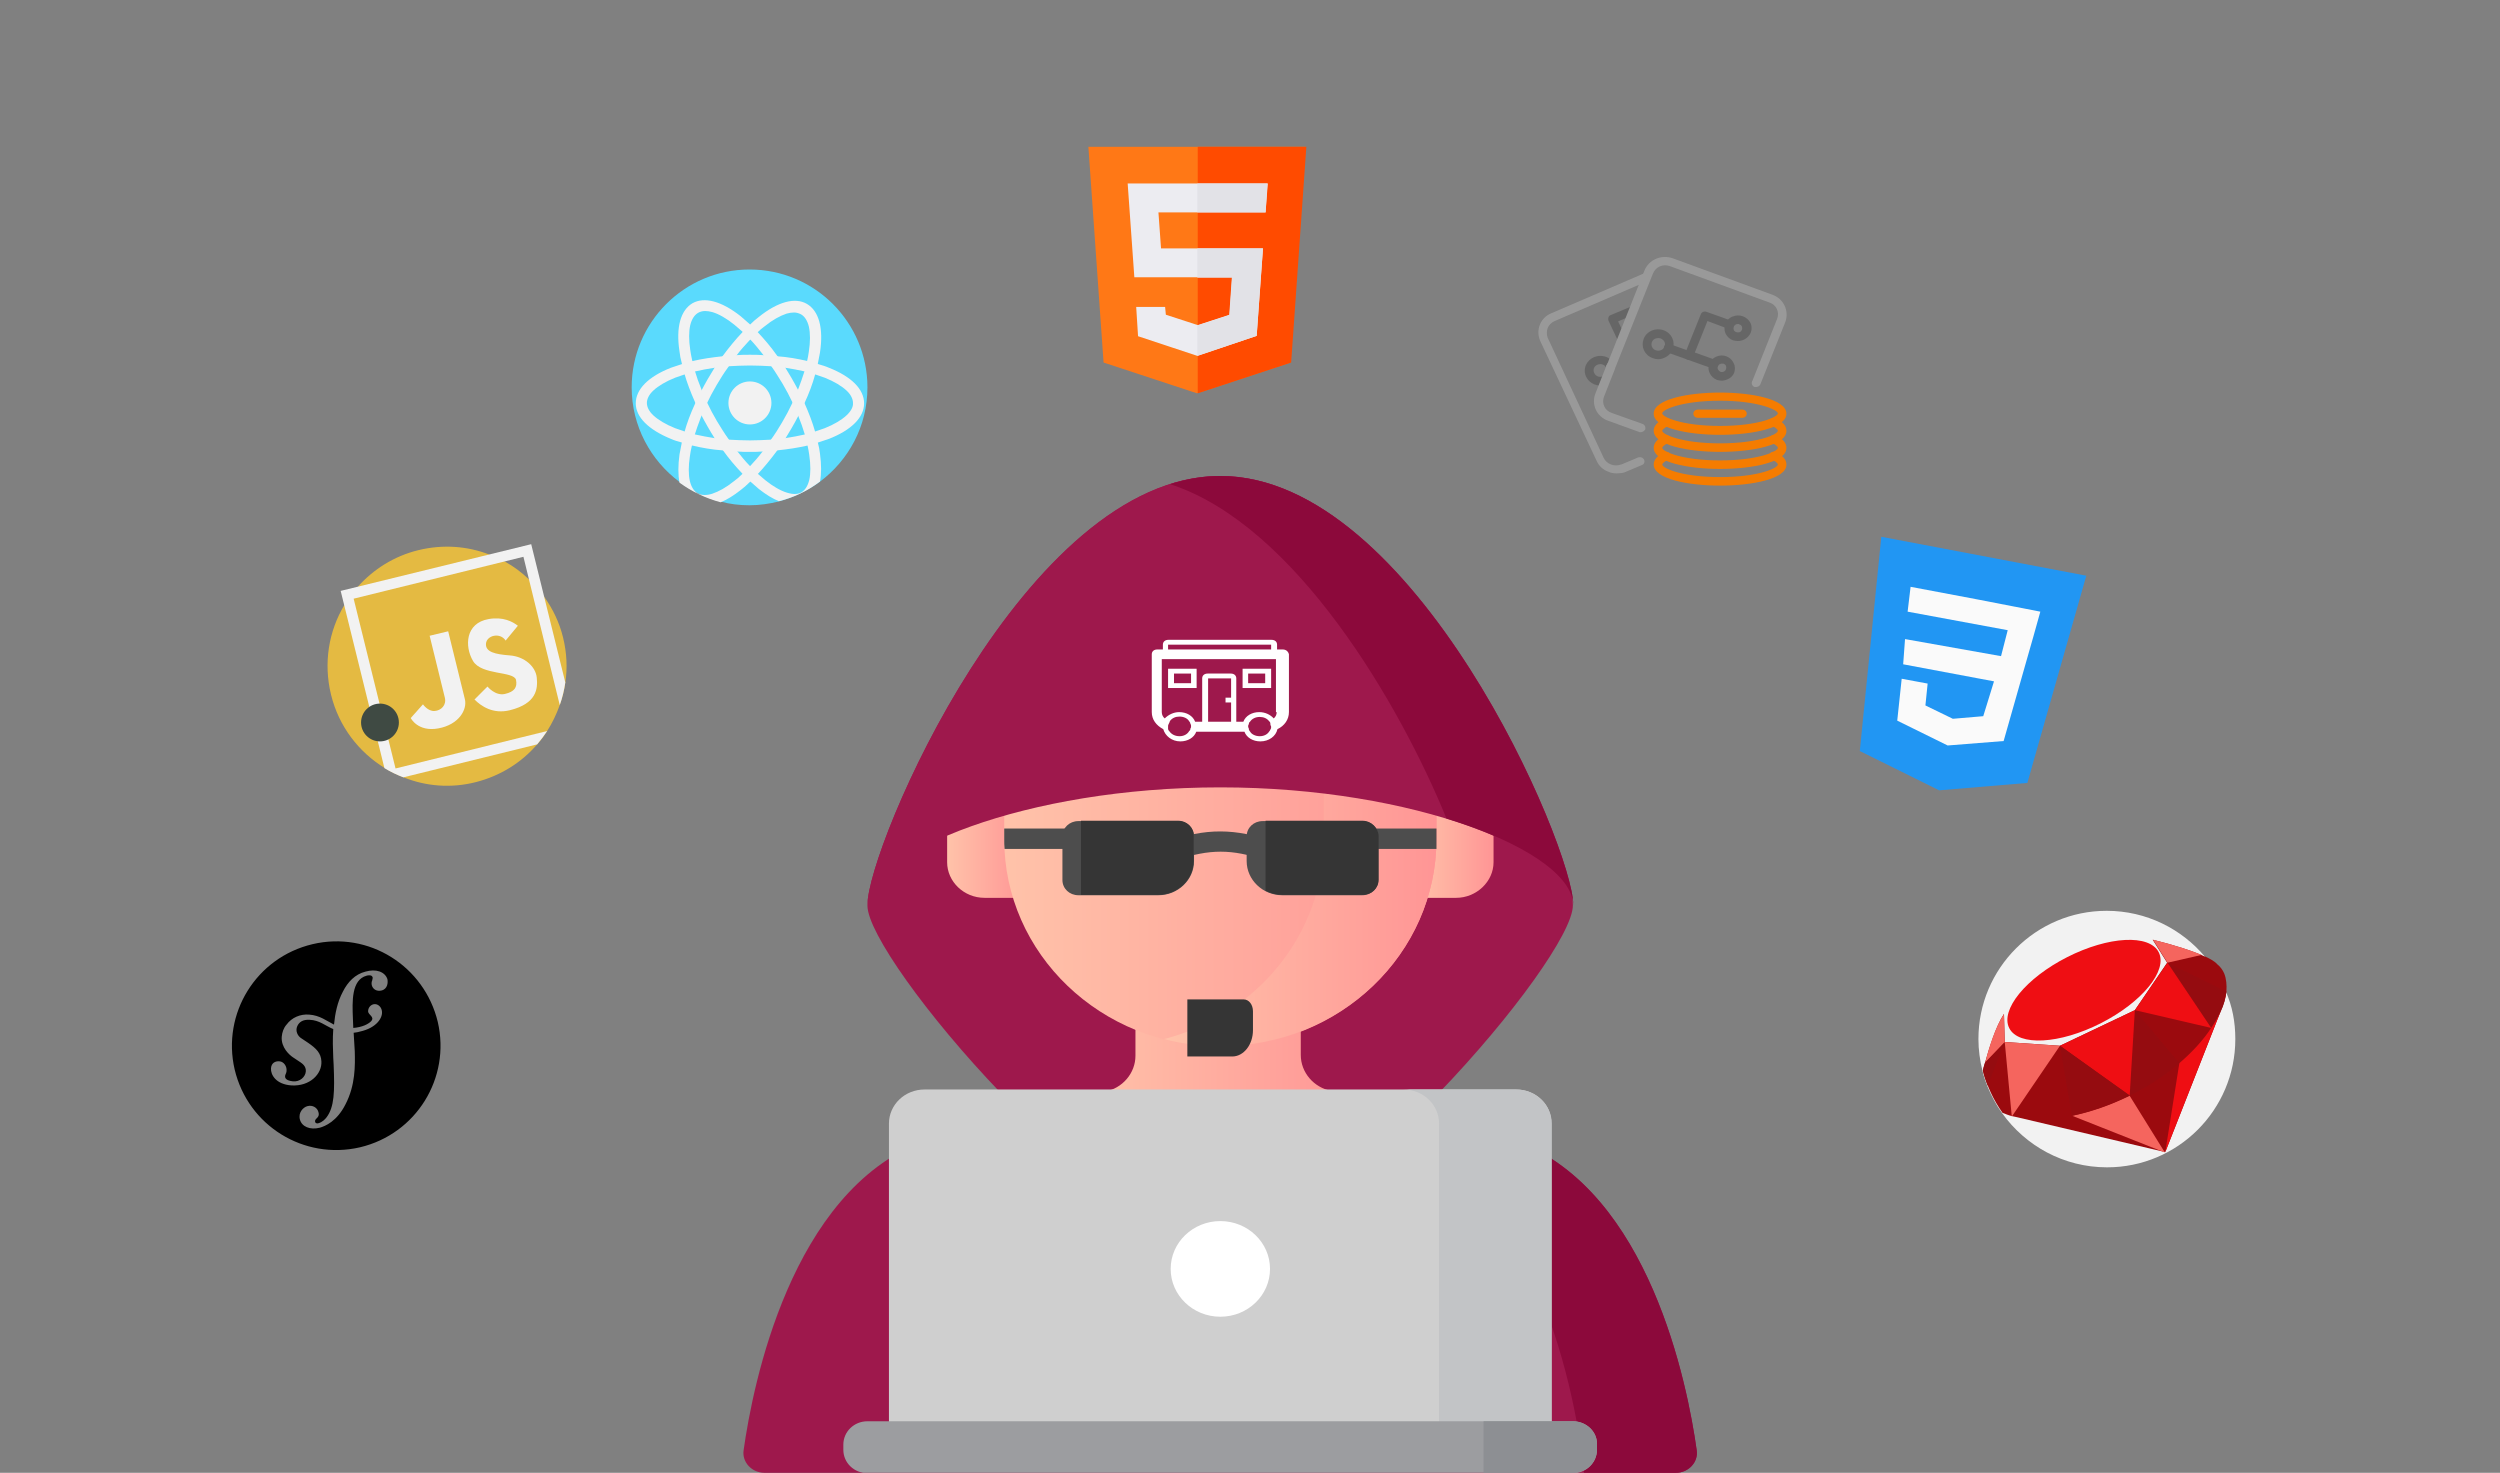 <?xml version="1.0" encoding="utf-8"?>
<!-- Generator: Adobe Illustrator 25.4.1, SVG Export Plug-In . SVG Version: 6.00 Build 0)  -->
<svg version="1.1" id="Layer_1" xmlns="http://www.w3.org/2000/svg" xmlns:xlink="http://www.w3.org/1999/xlink" x="0px" y="0px"
	 viewBox="0 0 674.4 397.3" style="enable-background:new 0 0 674.4 397.3;" xml:space="preserve">
<rect x="0" y="0" width="674.4" height="397.3" fill="#808080" stroke="none"/>
<style type="text/css">
	.st0{fill:#9E184C;}
	.st1{fill:url(#SVGID_1_);}
	.st2{fill:url(#SVGID_00000172415063527168970110000002681524141341847948_);}
	.st3{fill:url(#SVGID_00000007401972498768459030000002845596001644052107_);}
	.st4{fill:url(#SVGID_00000068663096443159640350000015086517098845749948_);}
	.st5{fill:url(#SVGID_00000173844881062133500810000004336708990003353986_);}
	.st6{fill:#8C093B;}
	.st7{fill:#CFCFCF;}
	.st8{fill:#C2C4C6;}
	.st9{fill:#9C9DA0;}
	.st10{fill:#8D8F93;}
	.st11{fill:#FFFFFF;}
	.st12{fill:#4D4D4D;}
	.st13{fill:#353535;}
	.st14{fill:#E4BA42;}
	.st15{fill:#F2F2F2;}
	.st16{fill:#3F4A43;}
	.st17{fill:#FF7816;}
	.st18{fill:#FF4B00;}
	.st19{fill:#ECECF1;}
	.st20{fill:#E2E2E7;}
	.st21{fill:#2196F3;}
	.st22{fill:#FAFAFA;}
	.st23{fill:#5ADAFD;}
	.st24{fill:#F57C00;}
	.st25{fill:#999999;}
	.st26{fill:#666666;}
	.st27{fill:#9B0A0E;}
	.st28{fill:#EF0E13;}
	.st29{fill:#F5655E;}
	.st30{fill:#950C10;}
	.st31{fill:url(#SVGID_00000132088295572940646060000012450215060702449578_);}
</style>
<path class="st0" d="M424.3,244.2C424.3,244.2,424.4,244.2,424.3,244.2c0-15.6-42.6-115.8-95.2-115.8S234,228.6,234,244.1v0.1
	c0,0,0,0,0,0.1c0,14.4,64.2,90.3,95.2,90.3C359.5,334.6,424.4,258.7,424.3,244.2C424.4,244.3,424.3,244.2,424.3,244.2L424.3,244.2z"
	/>
<g>
	<linearGradient id="SVGID_1_" gradientUnits="userSpaceOnUse" x1="382" y1="227.2" x2="402.9" y2="227.2">
		<stop  offset="1.598750e-02" style="stop-color:#FFC2A9"/>
		<stop  offset="1" style="stop-color:#FF9595"/>
	</linearGradient>
	<path class="st1" d="M392.8,242.2H382v-30h10.8c5.6,0,10.1,4.3,10.1,9.7v10.7C402.9,237.8,398.3,242.2,392.8,242.2z"/>
	
		<linearGradient id="SVGID_00000163069084453997453280000009116311696728900230_" gradientUnits="userSpaceOnUse" x1="255.5" y1="227.2" x2="276.4" y2="227.2">
		<stop  offset="1.598750e-02" style="stop-color:#FFC2A9"/>
		<stop  offset="1" style="stop-color:#FF9595"/>
	</linearGradient>
	<path style="fill:url(#SVGID_00000163069084453997453280000009116311696728900230_);" d="M265.6,242.2h10.8v-30h-10.8
		c-5.6,0-10.1,4.3-10.1,9.7v10.7C255.5,237.8,260,242.2,265.6,242.2z"/>
</g>
<g>
	
		<linearGradient id="SVGID_00000018234238190871329790000010296360047636394375_" gradientUnits="userSpaceOnUse" x1="292.4" y1="303.35" x2="366" y2="303.35">
		<stop  offset="1.598750e-02" style="stop-color:#FFC2A9"/>
		<stop  offset="1" style="stop-color:#FF9595"/>
	</linearGradient>
	<path style="fill:url(#SVGID_00000018234238190871329790000010296360047636394375_);" d="M366,295.6l-6.8-1.3
		c-4.8-0.9-8.3-5-8.3-9.7v-9.4h-44.6v9.6c0,4.7-3.5,8.8-8.3,9.7l-5.6,1.1v35.9H366V295.6L366,295.6z"/>
	
		<linearGradient id="SVGID_00000097473433814897868310000010198483929458024103_" gradientUnits="userSpaceOnUse" x1="270.9" y1="218.55" x2="387.5" y2="218.55">
		<stop  offset="1.598750e-02" style="stop-color:#FFC2A9"/>
		<stop  offset="1" style="stop-color:#FF9595"/>
	</linearGradient>
	<path style="fill:url(#SVGID_00000097473433814897868310000010198483929458024103_);" d="M329.2,282.3L329.2,282.3
		c-32.2,0-58.3-25-58.3-55.9v-15.7c0-30.8,26.1-55.9,58.3-55.9l0,0c32.2,0,58.3,25,58.3,55.9v15.7
		C387.5,257.3,361.4,282.3,329.2,282.3z"/>
</g>
<linearGradient id="SVGID_00000054246819398294991950000007136904375297157027_" gradientUnits="userSpaceOnUse" x1="314" y1="218.55" x2="387.5" y2="218.55">
	<stop  offset="1.598750e-02" style="stop-color:#FFC2A9"/>
	<stop  offset="1" style="stop-color:#FF9595"/>
</linearGradient>
<path style="fill:url(#SVGID_00000054246819398294991950000007136904375297157027_);" d="M329.2,154.9L329.2,154.9
	c-5.3,0-10.4,0.7-15.2,1.9c24.8,6.4,43.1,28.1,43.1,53.9v15.7c0,25.8-18.3,47.5-43.1,53.9c4.8,1.3,9.9,1.9,15.2,1.9l0,0
	c32.2,0,58.3-25,58.3-55.9v-15.7C387.5,179.9,361.4,154.9,329.2,154.9z"/>
<path class="st0" d="M329.2,212.4c52.5,0,95,17.4,95.2,31.8v-0.1c0-15.5-42.6-115.7-95.2-115.7S234,228.6,234,244.1v0.1
	C234.2,229.8,276.7,212.4,329.2,212.4z"/>
<path class="st6" d="M329.2,128.4c-4.6,0-9.2,0.8-13.6,2.2c33.9,10.9,62.1,59.6,74.6,90.2c20.8,6.4,34.1,15.3,34.2,23.4v-0.1
	C424.4,228.6,381.7,128.4,329.2,128.4z"/>
<path class="st0" d="M457.7,391.2c-2.5-17.9-12.8-69.6-48.2-83.2l-40.4-12.1h-79.9L248.8,308c-35.4,13.6-45.7,65.4-48.2,83.2
	c-0.5,3.2,2.2,6.1,5.6,6.1h245.9C455.5,397.3,458.2,394.4,457.7,391.2z"/>
<path class="st6" d="M457.7,391.2c-2.5-17.9-12.8-69.6-48.2-83.2l-40.4-12.1H338l40.4,12.1c43,16.5,48.9,89.3,48.9,89.3h24.8
	C455.5,397.3,458.2,394.4,457.7,391.2z"/>
<path class="st7" d="M409,293.9H249.4c-5.3,0-9.6,4.1-9.6,9.2v87.1h178.7v-87.1C418.6,298,414.3,293.9,409,293.9z"/>
<path class="st8" d="M409,293.9h-30.4c5.3,0,9.6,4.1,9.6,9.2v87.1h30.4v-87.1C418.6,298,414.3,293.9,409,293.9z"/>
<path class="st9" d="M424.3,383.4H234c-3.6,0-6.5,2.8-6.5,6.3v1.4c0,3.5,2.9,6.3,6.5,6.3h190.3c3.6,0,6.5-2.8,6.5-6.3v-1.4
	C430.9,386.2,427.9,383.4,424.3,383.4z"/>
<path class="st10" d="M424.3,383.4h-24.1v13.9h24.1c3.6,0,6.5-2.8,6.5-6.3v-1.4C430.9,386.2,427.9,383.4,424.3,383.4z"/>
<ellipse class="st11" cx="329.2" cy="342.3" rx="13.4" ry="12.9"/>
<g>
	<path class="st12" d="M343.7,227.1c-10.5-3.7-18.4-3.8-29,0l0,0c0.8,1.5,1.1,2.2,1.9,3.7c0.2,0.4,0.5,0.8,0.7,1.2
		c9.1-3,14.9-3,23.9,0C342.2,230.1,342.7,229.1,343.7,227.1z"/>
	<path class="st12" d="M387.5,226.4v-2.9h-20l0,0v4.1c0,0.5,0,0.9,0.1,1.4h19.9C387.5,228.2,387.5,227.3,387.5,226.4z"/>
	<path class="st12" d="M270.9,223.5v2.9c0,0.9,0,1.7,0.1,2.6h20v-5.5H270.9z"/>
	<path class="st12" d="M312.5,241.5h-21.6c-2.4,0-4.3-1.8-4.3-4.1v-11.8c0-2.3,1.9-4.1,4.3-4.1h26.9c2.4,0,4.3,1.8,4.3,4.1v6.7
		C322.1,237.3,317.8,241.5,312.5,241.5z"/>
	<path class="st12" d="M345.9,241.5h21.6c2.4,0,4.3-1.8,4.3-4.1v-11.8c0-2.3-1.9-4.1-4.3-4.1h-26.9c-2.4,0-4.3,1.8-4.3,4.1v6.7
		C336.3,237.3,340.6,241.5,345.9,241.5z"/>
</g>
<g>
	<path class="st13" d="M367.5,221.4h-26.1v18.9c1.4,0.7,2.9,1.1,4.6,1.1h21.6c2.4,0,4.3-1.8,4.3-4.1v-11.8
		C371.8,223.3,369.9,221.4,367.5,221.4z"/>
	<path class="st13" d="M317.8,221.4h-26.2v20h20.8c5.3,0,9.6-4.1,9.6-9.2v-6.7C322.1,223.3,320.2,221.4,317.8,221.4z"/>
</g>
<g>
	<path class="st13" d="M335.5,269.6h-15.2V285h12.1c3.1,0,5.6-3.2,5.6-7.1v-5.1C338,271,336.9,269.6,335.5,269.6z"/>
</g>
<g>
	<path class="st11" d="M346,175.2h-1.5v-1.3c0-0.8-0.6-1.3-1.5-1.3h-27.8c-0.9,0-1.5,0.5-1.5,1.3v1.3h-1.5c-0.9,0-1.5,0.5-1.5,1.3
		v15.6c0,2,1.2,3.6,3.1,4.6c0.5,1.8,2.3,3.3,4.6,3.3c2,0,3.7-1,4.3-2.6h13c0.6,1.6,2.3,2.6,4.3,2.6c2.3,0,4.2-1.4,4.6-3.3
		c1.9-0.9,3.1-2.6,3.1-4.6v-15.6C347.5,175.7,346.9,175.2,346,175.2z M315.1,173.9h27.8v1.3h-27.8V173.9z M318.2,198.6
		c-1.2,0-2.2-0.5-2.8-1.4c-0.2-0.1-0.2-0.4-0.3-0.5l0,0c0-0.3,0-0.4,0-0.7s0-0.5,0.2-0.7v-0.1c0.2-0.3,0.2-0.4,0.3-0.7l0,0
		c0.6-0.8,1.5-1.2,2.6-1.2s2.2,0.5,2.6,1.3c0.2,0.1,0.2,0.4,0.3,0.5c0,0,0,0,0,0.1c0.2,0.3,0.2,0.4,0.2,0.7s0,0.4-0.2,0.7
		c0,0,0,0,0,0.1c0,0.3-0.2,0.4-0.3,0.5C320.3,198.1,319.3,198.6,318.2,198.6z M332.1,188.2h-1.5v1.3h1.5v5.2h-6.2V183h6.2V188.2z
		 M339.8,198.6c-1.1,0-2.2-0.5-2.6-1.3c-0.2-0.1-0.2-0.4-0.3-0.5c0,0,0,0,0-0.1c0-0.3-0.2-0.4-0.2-0.7s0-0.4,0.2-0.7c0,0,0,0,0-0.1
		c0-0.3,0.2-0.4,0.3-0.5c0.5-0.8,1.5-1.3,2.6-1.3s2,0.4,2.6,1.2l0,0c0.2,0.1,0.3,0.4,0.3,0.7v0.1c0,0.3,0.2,0.4,0.2,0.7
		s0,0.4-0.2,0.7l0,0c0,0.1-0.2,0.4-0.3,0.5C341.9,198.1,341,198.6,339.8,198.6z M344.4,192.1c0,0.7-0.3,1.3-0.8,1.7
		c-0.9-1-2.3-1.7-3.9-1.7c-2,0-3.7,1-4.3,2.6h-1.9V183c0-0.8-0.6-1.3-1.5-1.3h-6.2c-0.9,0-1.5,0.5-1.5,1.3v11.7h-1.9
		c-0.6-1.6-2.3-2.6-4.3-2.6c-1.5,0-2.9,0.7-3.9,1.7c-0.5-0.4-0.8-1-0.8-1.7v-14.3h30.8v14.3H344.4z"/>
	<path class="st11" d="M322.8,180.4h-7.7v5.2h7.7V180.4z M321.3,184.3h-4.6v-2.6h4.6V184.3z"/>
	<path class="st11" d="M342.9,180.4h-7.7v5.2h7.7V180.4z M341.3,184.3h-4.6v-2.6h4.6V184.3z"/>
</g>
<path class="st14" d="M151.9,172c1,4.1,1.2,8.2,0.6,12.1c-0.3,2.1-0.8,4.2-1.5,6.1c-0.9,2.5-2,4.8-3.4,7c-0.8,1.3-1.7,2.5-2.7,3.6
	c-4.2,4.9-9.9,8.5-16.6,10.2c-6.7,1.7-13.5,1.1-19.4-1.3c-1.8-0.7-3.5-1.5-5.1-2.5c-7-4.3-12.4-11.2-14.5-19.8s-0.6-17.2,3.6-24.2
	c1-1.7,2.2-3.4,3.6-4.9c4.2-4.7,9.8-8.3,16.4-9.9c6.6-1.6,13.2-1.1,19.1,1.2c1.4,0.5,2.8,1.2,4.2,1.9c2.4,1.3,4.5,2.9,6.5,4.8
	c1.5,1.4,2.9,3,4.1,4.7C149.1,164.2,150.9,167.9,151.9,172z"/>
<g>
	<path class="st15" d="M136.4,172.8c-1.5-2.3-5.1-1.4-5.3,0.8c-0.2,2.3,2.5,2.9,6.4,3.2c4,0.3,7,3,7.3,6s0,7-7.3,8.8
		c-4.5,1.1-7.7-1.1-9.5-2.9l3.5-3.5c0,0,2.1,2.6,4.7,2c2.6-0.6,3.4-1.8,3-3.8c-0.6-2.4-9.3-1.2-11.6-5.1c-2.3-3.9-2.1-10.2,4.2-11.3
		c3.9-0.7,6.5,0.7,7.9,1.8L136.4,172.8z"/>
	<path class="st15" d="M115.9,171.5c0,0,3.6,14.7,4.1,16.7s-1,3.5-2.8,3.6s-3.1-1.8-3.1-1.8l-3.3,3.7c0,0,1.9,3.8,7.4,2.8
		c5.6-1,7.9-5.1,7.2-7.9s-4.5-18.3-4.5-18.3L115.9,171.5L115.9,171.5z"/>
	<path class="st15" d="M91.9,159.4l11.8,47.8c1.6,1,3.3,1.8,5.1,2.5l36.1-8.9c1-1.2,1.9-2.4,2.7-3.6l-40.9,10.1l-11.3-45.8
		l45.8-11.3l9.8,40c0.7-2,1.2-4,1.5-6.1l-9.2-37.3L91.9,159.4z"/>
</g>
<circle class="st16" cx="102.5" cy="194.9" r="5.1"/>
<path class="st17" d="M293.6,39.6l4.1,58.2l25.2,8.3l25.2-8.3l4.1-58.2C352.2,39.6,293.6,39.6,293.6,39.6z"/>
<path class="st18" d="M352.4,39.6l-4.1,58.2l-25.2,8.3V39.6H352.4z"/>
<path class="st19" d="M341.4,57.3h-28.9l0.7,9.7h27.5L339,90.6L323,96l-16-5.3l-0.5-7.9h7.8l0.2,2.1l8.6,2.8l8.6-2.8l0.7-10.1H306
	l-1.8-25.3H342L341.4,57.3z"/>
<g>
	<path class="st20" d="M340.7,67L339,90.6L323,96v-8.2l8.6-2.8l0.7-10.1H323V67H340.7z"/>
	<path class="st20" d="M341.9,49.5l-0.5,7.8H323v-7.8H341.9z"/>
</g>
<polygon class="st21" points="507.5,144.8 501.7,202.6 523.1,213.2 546.9,211.2 562.8,155.3 "/>
<polygon class="st22" points="548.5,171.8 546.5,178.8 540.5,199.9 525.4,201.1 525.4,201.1 511.8,194.4 513,183.1 520,184.4 
	519.4,190.3 526.8,193.9 526.8,193.9 535,193.2 537.9,183.8 513.4,179.2 513.9,172.4 539.8,177 541.6,170 514.6,165 515.4,158.3 
	532.9,161.6 550.4,165 "/>
<path class="st23" d="M234,104.5c0,10.5-5.1,19.7-12.9,25.5c-3.3,2.4-7,4.2-11.1,5.3c-2.5,0.6-5.1,1-7.8,1s-5.3-0.3-7.8-1
	c-4.1-1-7.8-2.8-11.1-5.3c-7.8-5.8-12.9-15.1-12.9-25.5c0-17.5,14.2-31.8,31.8-31.8S234,87,234,104.5z"/>
<g>
	<path class="st15" d="M221.2,122.4c-0.1-1-0.3-2-0.6-3.1c-0.2-0.9-0.5-1.9-0.7-2.8c-0.7-2.5-1.7-5.1-2.9-7.8
		c-0.5-1.2-1.1-2.3-1.7-3.5c-0.5-1-1.1-2-1.7-3.1c-0.6-1-1.2-2-1.8-3c-0.7-1.1-1.4-2.2-2.2-3.2c-1.7-2.4-3.5-4.5-5.3-6.4
		c-0.7-0.7-1.4-1.4-2.1-2.1c-0.8-0.7-1.6-1.4-2.4-2.1c-5.2-4.1-9.8-5.3-13-3.5c-3.2,1.9-4.5,6.5-3.5,13c0.1,1,0.3,2,0.6,3.1
		c0.2,0.9,0.5,1.9,0.7,2.8c0.7,2.5,1.7,5.1,2.9,7.8c0.5,1.2,1.1,2.3,1.7,3.5c0.5,1,1.1,2,1.7,3.1s1.2,2,1.8,3
		c0.7,1.1,1.4,2.2,2.2,3.2c1.7,2.4,3.5,4.5,5.3,6.4c0.7,0.7,1.4,1.4,2.1,2.1c0.8,0.7,1.6,1.4,2.4,2.1c1.9,1.5,3.7,2.6,5.4,3.3
		c4.1-1,7.8-2.8,11.1-5.3C221.6,127.9,221.6,125.3,221.2,122.4z M218.3,129.5c-0.4,1.6-1.1,2.7-2.1,3.3s-2.3,0.6-3.9,0.1
		c-1.7-0.5-3.8-1.7-5.9-3.4c-0.7-0.6-1.4-1.2-2.1-1.8c-0.7-0.6-1.4-1.3-2.1-2.1c-1.2-1.2-2.3-2.6-3.5-4.1c-0.8-1-1.5-2-2.2-3.1
		c-1.1-1.5-2.1-3.2-3.1-4.8c-1-1.7-1.9-3.4-2.7-5.1c-0.6-1.2-1.1-2.3-1.5-3.5c-0.7-1.7-1.3-3.4-1.8-5.1c-0.3-1-0.5-1.9-0.7-2.8
		s-0.4-1.9-0.5-2.7c-0.4-2.6-0.4-5,0-6.7c0.4-1.6,1.1-2.7,2.1-3.3c0.5-0.3,1.2-0.5,1.9-0.5c0.6,0,1.3,0.1,2,0.3
		c1.7,0.5,3.8,1.7,5.9,3.4c0.7,0.6,1.4,1.2,2.1,1.8c0.7,0.6,1.4,1.3,2.1,2.1c1.2,1.2,2.3,2.6,3.5,4.1c0.8,1,1.5,2,2.2,3.1
		c1.1,1.5,2.1,3.2,3.1,4.8c1,1.7,1.9,3.4,2.7,5.1c0.6,1.2,1.1,2.3,1.5,3.5c0.7,1.7,1.3,3.4,1.8,5.1c0.3,1,0.5,1.9,0.7,2.8
		s0.4,1.9,0.5,2.7C218.7,125.4,218.7,127.8,218.3,129.5z"/>
	<path class="st15" d="M223.6,99.2c-0.9-0.4-1.9-0.7-3-1c-0.9-0.3-1.8-0.5-2.8-0.8c-2.5-0.6-5.3-1.1-8.2-1.3
		c-1.3-0.1-2.5-0.2-3.8-0.3c-1.1-0.1-2.3-0.1-3.5-0.1s-2.3,0-3.5,0.1c-1.3,0.1-2.6,0.2-3.8,0.3c-2.9,0.3-5.6,0.7-8.2,1.3
		c-1,0.2-1.9,0.5-2.8,0.8c-1,0.3-2,0.7-3,1c-6.1,2.4-9.5,5.8-9.5,9.6c0,3.7,3.4,7.1,9.5,9.6c0.9,0.4,1.9,0.7,3,1
		c0.9,0.3,1.8,0.5,2.8,0.8c2.5,0.6,5.3,1.1,8.2,1.3c1.3,0.1,2.5,0.2,3.8,0.3c1.1,0.1,2.3,0.1,3.5,0.1s2.3,0,3.5-0.1
		c1.3-0.1,2.6-0.2,3.8-0.3c2.9-0.3,5.6-0.7,8.2-1.3c1-0.2,1.9-0.5,2.8-0.8c1-0.3,2-0.7,3-1c6.1-2.4,9.5-5.8,9.5-9.6
		S229.7,101.6,223.6,99.2z M228.3,112.1c-1.3,1.2-3.3,2.4-5.8,3.4c-0.8,0.3-1.7,0.6-2.6,0.9c-0.9,0.3-1.8,0.5-2.8,0.8
		c-1.7,0.4-3.4,0.7-5.3,1c-1.2,0.2-2.5,0.3-3.8,0.4c-1.9,0.1-3.8,0.2-5.7,0.2s-3.9-0.1-5.7-0.2c-1.3-0.1-2.5-0.2-3.8-0.4
		c-1.8-0.3-3.6-0.6-5.3-1c-1-0.2-1.9-0.5-2.8-0.8c-0.9-0.3-1.8-0.6-2.6-0.9c-2.5-1-4.5-2.2-5.8-3.4c-1.2-1.1-1.8-2.3-1.8-3.4
		s0.6-2.3,1.8-3.4c1.3-1.2,3.3-2.4,5.8-3.4c0.8-0.3,1.7-0.6,2.6-0.9c0.9-0.3,1.8-0.5,2.8-0.8c1.7-0.4,3.4-0.7,5.3-1
		c1.2-0.2,2.5-0.3,3.8-0.4c1.9-0.1,3.8-0.2,5.7-0.2s3.9,0.1,5.7,0.2c1.3,0.1,2.5,0.2,3.8,0.4c1.8,0.3,3.6,0.6,5.3,1
		c1,0.2,1.9,0.5,2.8,0.8c0.9,0.3,1.8,0.6,2.6,0.9c2.5,1,4.5,2.2,5.8,3.4c1.2,1.1,1.8,2.3,1.8,3.4C230.2,109.8,229.5,111,228.3,112.1
		z"/>
	<path class="st15" d="M217.7,82c-3.2-1.9-7.9-0.6-13,3.5c-0.8,0.6-1.6,1.3-2.4,2.1c-0.7,0.6-1.4,1.3-2.1,2.1
		c-1.8,1.9-3.6,4.1-5.3,6.4c-0.7,1-1.5,2.1-2.2,3.2c-0.6,1-1.2,2-1.8,3s-1.1,2-1.7,3.1c-0.6,1.2-1.2,2.3-1.7,3.5
		c-1.2,2.6-2.2,5.2-2.9,7.8c-0.3,1-0.5,1.9-0.7,2.8c-0.2,1.1-0.4,2.1-0.6,3.1c-0.4,3-0.4,5.5,0,7.6c3.3,2.4,7,4.2,11.1,5.3
		c1.7-0.7,3.5-1.8,5.4-3.3c0.8-0.6,1.6-1.3,2.4-2.1c0.7-0.6,1.4-1.3,2.1-2.1c1.8-1.9,3.6-4.1,5.3-6.4c0.7-1,1.5-2.1,2.2-3.2
		c0.6-1,1.2-2,1.8-3s1.1-2,1.7-3.1c0.6-1.2,1.2-2.3,1.7-3.5c1.2-2.6,2.2-5.2,2.9-7.8c0.3-1,0.5-1.9,0.7-2.8c0.2-1.1,0.4-2.1,0.6-3.1
		C222.2,88.5,220.9,83.9,217.7,82z M217,100.2c-0.5,1.6-1.1,3.3-1.8,5.1c-0.5,1.1-1,2.3-1.5,3.5c-0.8,1.7-1.7,3.4-2.7,5.1
		s-2,3.3-3.1,4.8c-0.7,1.1-1.5,2.1-2.2,3.1c-1.1,1.5-2.3,2.8-3.5,4.1c-0.7,0.7-1.4,1.4-2.1,2.1c-0.7,0.7-1.4,1.3-2.1,1.8
		c-2.1,1.7-4.1,2.8-5.9,3.4c-1.6,0.5-2.9,0.4-3.9-0.1c-1-0.6-1.7-1.7-2.1-3.3c-0.4-1.8-0.4-4.1,0-6.7c0.1-0.9,0.3-1.8,0.5-2.7
		c0.2-0.9,0.5-1.9,0.7-2.8c0.5-1.6,1.1-3.3,1.8-5.1c0.5-1.1,1-2.3,1.5-3.5c0.8-1.7,1.7-3.4,2.7-5.1s2-3.3,3.1-4.8
		c0.7-1.1,1.5-2.1,2.2-3.1c1.1-1.5,2.3-2.8,3.5-4.1c0.7-0.7,1.4-1.4,2.1-2.1c0.7-0.7,1.4-1.3,2.1-1.8c2.1-1.7,4.1-2.8,5.9-3.4
		c0.7-0.2,1.4-0.3,2-0.3c0.7,0,1.3,0.2,1.9,0.5c1,0.6,1.7,1.7,2.1,3.3c0.4,1.8,0.4,4.1,0,6.7c-0.1,0.9-0.3,1.8-0.5,2.7
		C217.6,98.3,217.3,99.2,217,100.2z"/>
	<circle class="st15" cx="202.3" cy="108.7" r="5.8"/>
</g>
<path d="M118.1,275.7c3.5,15.1-5.8,30.2-21,33.8c-15.1,3.5-30.2-5.8-33.8-21c-3.5-15.1,5.8-30.2,21-33.8S114.5,260.6,118.1,275.7z
	 M98.6,262.1c-2.8,0.7-4.8,2.8-6.1,5.4c-1.5,2.8-2.1,5.9-2.4,8.9c-2-1-3.8-2.5-6.7-2.7c-2.4-0.2-4.7,0.8-6.1,2.7
	c-0.8,0.9-1.2,2.1-1.3,3.3c-0.2,2.9,2.1,4.9,3,5.5l2.1,1.4c0.4,0.3,1.5,1,1.4,2.4c-0.1,1.5-1.6,2.9-3.5,2.7
	c-0.9-0.1-2.1-0.4-2.1-1.3c0-0.4,0.2-0.7,0.3-1c0.1-0.3,0.1-0.5,0.1-0.6c0.1-1.1-0.7-2.4-1.9-2.5c-1.1-0.1-2.2,0.4-2.3,1.9
	c-0.1,1.7,1.3,4.3,5.5,4.6c5,0.3,8.3-3.1,8.1-6.5c-0.1-2.2-1.4-3.5-3.6-5l-1.8-1.2c-1-0.6-1.7-2-1.1-3.3c0.5-1.1,1.5-1.8,3.3-1.7
	c2.7,0.1,4.2,1.6,6.4,2.5c-0.2,2.7-0.1,5.4,0,7.8l0.1,1.8c0.3,7.3,0.2,11.4-1.9,14.2c-0.4,0.5-1.1,1.3-2.2,1.6
	c-0.6,0.2-0.9-0.2-0.9-0.4c-0.1-0.4,0.2-0.7,0.4-0.9c0.3-0.3,0.8-0.7,0.5-1.7c-0.3-1.2-1.6-2-3-1.6c-1.1,0.3-2.5,1.7-2,3.6
	s2.7,2.9,5.4,2.2c1.4-0.4,4.6-1.7,6.9-6.3c2.7-5.2,2.6-10.5,2.5-14.3l-0.3-5c0.5-0.1,1-0.1,1.6-0.3c4.7-1,6.4-3.9,6-5.7
	c-0.2-1.1-1.2-1.9-2.2-1.7c-0.9,0.2-1.5,1-1.5,1.9c0,1,1.9,1.5,0.8,2.7c-0.8,0.8-2.4,1.6-4.8,1.8l-0.1-2.5
	c-0.2-4.7-0.4-10.5,3.7-11.6c0.3-0.1,1.4-0.3,1.6,0.4c0.1,0.2,0,0.3-0.1,0.9c-0.2,0.4-0.2,0.9-0.1,1.3c0.3,1.1,1.4,1.7,2.6,1.4
	c1.7-0.4,1.8-2.2,1.6-3.1C103.8,262.1,101.4,261.3,98.6,262.1z"/>
<g id="outline_color">
	<path class="st24" d="M464,117.3c-8.6,0-17.9-1.8-17.9-5.7s9.3-5.7,17.9-5.7s17.9,1.8,17.9,5.7S472.6,117.3,464,117.3z M464,108.1
		c-10.3,0-15.6,2.4-15.6,3.4s5.3,3.4,15.6,3.4c10.3,0,15.6-2.4,15.6-3.4C479.6,110.6,474.3,108.1,464,108.1z"/>
	<path class="st24" d="M464,121.9c-8.6,0-17.9-1.8-17.9-5.7c0-1.3,1-2.4,2.9-3.3c0.6-0.3,1.3,0,1.6,0.5c0.3,0.6,0,1.3-0.6,1.5
		c-1.2,0.6-1.6,1.1-1.6,1.3c0,1,5.3,3.4,15.6,3.4c10.3,0,15.6-2.4,15.6-3.4c0-0.2-0.3-0.7-1.6-1.3c-0.6-0.3-0.8-1-0.6-1.5
		c0.3-0.6,1-0.8,1.6-0.5c2,0.9,2.9,2,2.9,3.3C482,120.1,472.6,121.9,464,121.9z"/>
	<path class="st24" d="M464,126.5c-8.6,0-17.9-1.8-17.9-5.7c0-1.3,1-2.4,2.9-3.3c0.6-0.3,1.3,0,1.6,0.5s0,1.3-0.6,1.5
		c-1.2,0.6-1.6,1.1-1.6,1.3c0,1,5.3,3.4,15.6,3.4c10.3,0,15.6-2.4,15.6-3.4c0-0.2-0.3-0.7-1.6-1.3c-0.6-0.3-0.8-1-0.6-1.5
		s1-0.8,1.6-0.5c2,0.9,2.9,2,2.9,3.3C482,124.7,472.6,126.5,464,126.5z"/>
	<path class="st24" d="M464,131c-8.6,0-17.9-1.8-17.9-5.7c0-1.3,1-2.4,2.9-3.3c0.6-0.3,1.3,0,1.6,0.5c0.3,0.6,0,1.3-0.6,1.5
		c-1.2,0.6-1.6,1.1-1.6,1.3c0,1,5.3,3.4,15.6,3.4c10.3,0,15.6-2.4,15.6-3.4c0-0.2-0.3-0.7-1.6-1.3c-0.6-0.3-0.8-1-0.6-1.5
		c0.3-0.6,1-0.8,1.6-0.5c2,0.9,2.9,2,2.9,3.3C482,129.2,472.6,131,464,131z"/>
	<path class="st24" d="M470,112.7h-12c-0.7,0-1.2-0.5-1.2-1.1s0.5-1.1,1.2-1.1h12c0.7,0,1.2,0.5,1.2,1.1S470.7,112.7,470,112.7z"/>
	<path class="st25" d="M436.1,127.7c-0.7,0-1.5-0.1-2.1-0.4c-1.5-0.5-2.7-1.6-3.3-3L415.5,92c-1.3-2.9,0-6.3,3-7.5l0,0l25.1-10.8
		c0.6-0.2,1.3,0.1,1.5,0.7c0.2,0.5,0,1.1-0.6,1.4l-25.1,10.8c-0.9,0.4-1.6,1.1-1.9,1.9s-0.3,1.8,0,2.6l15.1,32.4
		c0.8,1.7,2.9,2.5,4.7,1.8c0,0,0,0,0.1,0l4.5-1.9c0.6-0.2,1.3,0,1.6,0.6c0.3,0.6,0,1.3-0.7,1.5l-4.5,1.9
		C437.8,127.6,436.9,127.7,436.1,127.7z"/>
	<path class="st26" d="M431.7,104c-2.3,0-4.2-1.8-4.2-4s1.9-4,4.2-4c1.7,0,3.2,0.9,3.8,2.4v0.1c0,0.1,0.1,0.2,0.1,0.4
		c0,0.6-0.5,1.1-1.2,1.1c-0.5,0-1-0.3-1.1-0.8c-0.4-0.9-1.5-1.2-2.4-0.8c-0.9,0.4-1.3,1.4-0.8,2.3c0.4,0.8,1.4,1.2,2.3,0.8
		c0.6-0.3,1.3-0.1,1.6,0.4c0.3,0.5,0.1,1.2-0.4,1.6c0,0-0.1,0.1-0.2,0.1l0,0C432.8,103.9,432.3,104,431.7,104z"/>
	<path class="st26" d="M437.5,92.5c-0.5,0-0.9-0.3-1.1-0.7l-2.5-5.3c-0.1-0.3-0.1-0.6,0-0.9s0.3-0.5,0.6-0.6l5.5-2.3
		c0.6-0.2,1.3,0.1,1.5,0.7c0.2,0.5,0,1.1-0.6,1.4l-4.4,1.9l2,4.2c0.3,0.6,0,1.3-0.6,1.5C437.8,92.5,437.7,92.5,437.5,92.5z"/>
	<path class="st25" d="M434.5,100c-0.5,0-1-0.3-1.1-0.8c-0.2-0.6,0.1-1.2,0.7-1.5l0,0c0.6-0.2,1.3,0.1,1.5,0.7l0,0
		c0.2,0.6-0.1,1.2-0.7,1.5l0,0C434.8,100,434.6,100,434.5,100z"/>
	<path class="st25" d="M442.5,116.6c-0.1,0-0.3,0-0.4-0.1l-8.3-3c-3.1-1.1-4.6-4.4-3.4-7.4l3-7.6c0,0,0-0.1,0.1-0.1L443.6,73
		c1.2-3,4.6-4.4,7.7-3.3l0,0l26.8,9.8c3.1,1.1,4.6,4.4,3.5,7.4l-6.7,16.7c-0.2,0.6-0.9,0.9-1.5,0.8s-1-0.8-0.8-1.4
		c0-0.1,0-0.1,0.1-0.2l6.7-16.8c0.7-1.8-0.2-3.8-2.1-4.4l0,0l-26.8-9.8c-1.9-0.7-3.9,0.2-4.6,2l0,0l-10.2,25.5v0.1l-3,7.6
		c-0.7,1.8,0.2,3.8,2.1,4.4l0,0l8.4,3c0.6,0.3,0.8,1,0.6,1.5C443.4,116.4,443,116.6,442.5,116.6z"/>
	<path class="st26" d="M447.3,96.9c-0.5,0-1-0.1-1.5-0.3c-2.2-0.8-3.2-3.1-2.4-5.2c0.8-2.1,3.3-3.1,5.4-2.3c2.2,0.8,3.2,3.1,2.4,5.2
		l0,0l0,0c-0.4,1-1.2,1.8-2.2,2.2C448.4,96.8,447.8,96.9,447.3,96.9z M447.3,91.2c-1,0-1.8,0.7-1.8,1.7c0,0.7,0.5,1.4,1.2,1.6
		c0.9,0.3,2-0.1,2.3-1l0,0c0.2-0.4,0.2-0.9,0-1.3s-0.6-0.7-1-0.9C447.7,91.2,447.5,91.2,447.3,91.2L447.3,91.2z"/>
	<path class="st26" d="M468.8,92c-0.4,0-0.9-0.1-1.3-0.2c-0.9-0.3-1.6-1-2-1.8c-0.8-1.7,0-3.8,1.8-4.6c0,0,0,0,0.1,0
		c1.8-0.8,3.9,0,4.8,1.7l0,0c0.4,0.8,0.4,1.8,0.1,2.6l0,0C471.7,91.1,470.3,92,468.8,92z M468.8,87.4c-0.5,0-0.9,0.3-1.1,0.7
		c-0.1,0.3-0.1,0.6,0,0.9s0.4,0.5,0.7,0.6c0.3,0.1,0.6,0.1,0.9,0s0.5-0.4,0.6-0.6l0,0c0.1-0.3,0.1-0.6,0-0.9s-0.4-0.5-0.7-0.6
		C469.1,87.4,468.9,87.4,468.8,87.4L468.8,87.4z"/>
	<path class="st26" d="M464.5,102.7c-0.4,0-0.9-0.1-1.3-0.2c-1.8-0.7-2.8-2.7-2.1-4.4c0.3-0.9,1-1.5,1.9-1.9c1.8-0.8,3.9,0,4.7,1.8
		c0.4,0.8,0.4,1.7,0.1,2.6l0,0C467.3,101.8,466,102.6,464.5,102.7z M464.5,98.1c-0.2,0-0.3,0-0.5,0.1c-0.3,0.1-0.5,0.4-0.6,0.6
		c-0.2,0.6,0.1,1.2,0.7,1.5c0.6,0.2,1.3-0.1,1.5-0.7l0,0l0,0c0.1-0.3,0.1-0.6,0-0.9s-0.4-0.5-0.7-0.6
		C464.8,98.1,464.7,98.1,464.5,98.1z"/>
	<path class="st26" d="M462.3,99.5c-0.1,0-0.3,0-0.4-0.1l-6.7-2.4c-0.3-0.1-0.5-0.3-0.7-0.6c-0.1-0.3-0.1-0.6,0-0.9l4.3-10.7
		c0.2-0.6,0.9-0.9,1.5-0.7l6.7,2.4c0.6,0.2,0.9,0.9,0.7,1.5l0,0c-0.2,0.6-0.9,0.9-1.5,0.7l0,0l-5.6-2.1l-3.4,8.5l5.6,2
		c0.6,0.2,0.9,0.9,0.7,1.5l0,0C463.2,99.3,462.8,99.6,462.3,99.5z"/>
	<path class="st26" d="M455.6,97.1c-0.1,0-0.3,0-0.4-0.1l-5.6-2c-0.6-0.2-0.9-0.9-0.7-1.5c0.2-0.6,0.9-0.9,1.5-0.7l0,0l5.6,2
		c0.6,0.2,0.9,0.9,0.7,1.5C456.5,96.8,456.1,97.1,455.6,97.1z"/>
</g>
<path class="st15" d="M603,280.3c0,19.1-15.5,34.6-34.6,34.6c-11.7,0-22-5.8-28.3-14.6l0,0c-1.6-2.2-2.9-4.7-4-7.3
	c-0.5-1.3-1-2.7-1.3-4.1l0,0c-0.7-2.8-1.1-5.7-1.1-8.6c0-19.1,15.5-34.6,34.6-34.6c10.7,0,20.3,4.9,26.6,12.5
	c2.3,2.8,4.2,5.9,5.5,9.2C602.2,271.4,603,275.7,603,280.3z"/>
<path class="st27" d="M600.6,267.4C600.6,267.4,600.6,267.5,600.6,267.4c-0.2,1.8-0.7,3.6-1.6,5.5l0,0l-14.9,37.9l-39.9-9.4
	c-0.5-0.1-1-0.2-1.4-0.3c-0.9-0.2-1.8-0.6-2.6-0.9l0,0c-2.4-3.4-4.2-7.2-5.3-11.4c0.1-0.5,0.3-1.3,0.6-2.2c1-3.6,2.9-9.8,5.1-13.1
	l0.2,7.6l14.9,1l20.2-9.6l8.7-12.8l-3.9-6.2c6.4,1.6,10.5,3,13.1,4.1c0.4,0.2,0.8,0.4,1.2,0.5c2.6,1.2,3.1,2,3.1,2
	c0.9,0.7,1.5,1.6,1.9,2.5C600.6,264.1,600.7,265.7,600.6,267.4z"/>
<ellipse transform="matrix(0.892 -0.453 0.453 0.892 -60.082 283.313)" class="st28" cx="561.9" cy="267.2" rx="22.6" ry="10"/>
<g>
	<path class="st29" d="M574.5,295.6l9.5,15.3l-25-9.9C563.9,300,569.2,298.2,574.5,295.6z"/>
	<path class="st29" d="M540.6,273.6l0.2,7.6l-5.3,5.6C536.4,283.1,538.3,276.8,540.6,273.6z"/>
</g>
<g>
	<path class="st30" d="M540.8,281.1l-4.6,11.8c-0.5-1.3-1-2.7-1.3-4.1l0,0c0.1-0.5,0.3-1.3,0.6-2.2L540.8,281.1z"/>
	<path class="st30" d="M584.7,259.7l15.9,7.8c-0.2,1.7-0.7,3.6-1.6,5.5l0,0c-0.6,1.4-1.5,2.9-2.5,4.4L584.7,259.7z"/>
</g>
<g>
	<path class="st28" d="M599,272.9l-14.9,37.9l3.8-24c3.6-3.1,6.5-6.3,8.6-9.5C597.5,275.8,598.3,274.4,599,272.9z"/>
	<polygon class="st28" points="584.7,259.7 596.5,277.3 575.9,272.5 	"/>
</g>
<path class="st29" d="M593.9,257.6l-9.2,2.1l-3.9-6.2C587.2,255.1,591.3,256.5,593.9,257.6z"/>
<path class="st30" d="M575.9,272.5l12,14.3c-3.6,3.1-7.9,6-12.7,8.4c-0.2,0.1-0.4,0.2-0.7,0.3L575.9,272.5z"/>
<polygon class="st28" points="575.9,272.5 574.5,295.6 555.7,282.1 "/>
<path class="st30" d="M555.7,282.1l18.8,13.4c-5.3,2.6-10.6,4.4-15.6,5.5L555.7,282.1z"/>
<polygon class="st29" points="555.7,282.1 542.7,301.2 540.8,281.1 "/>
<linearGradient id="SVGID_00000175285536838267857270000011271479272813113514_" gradientUnits="userSpaceOnUse" x1="-90" y1="294.144" x2="-90" y2="162.144">
	<stop  offset="1.598750e-02" style="stop-color:#FFC2A9"/>
	<stop  offset="1" style="stop-color:#FF9595"/>
</linearGradient>
<rect x="-170" y="162.1" style="fill:url(#SVGID_00000175285536838267857270000011271479272813113514_);" width="160" height="132"/>
</svg>
